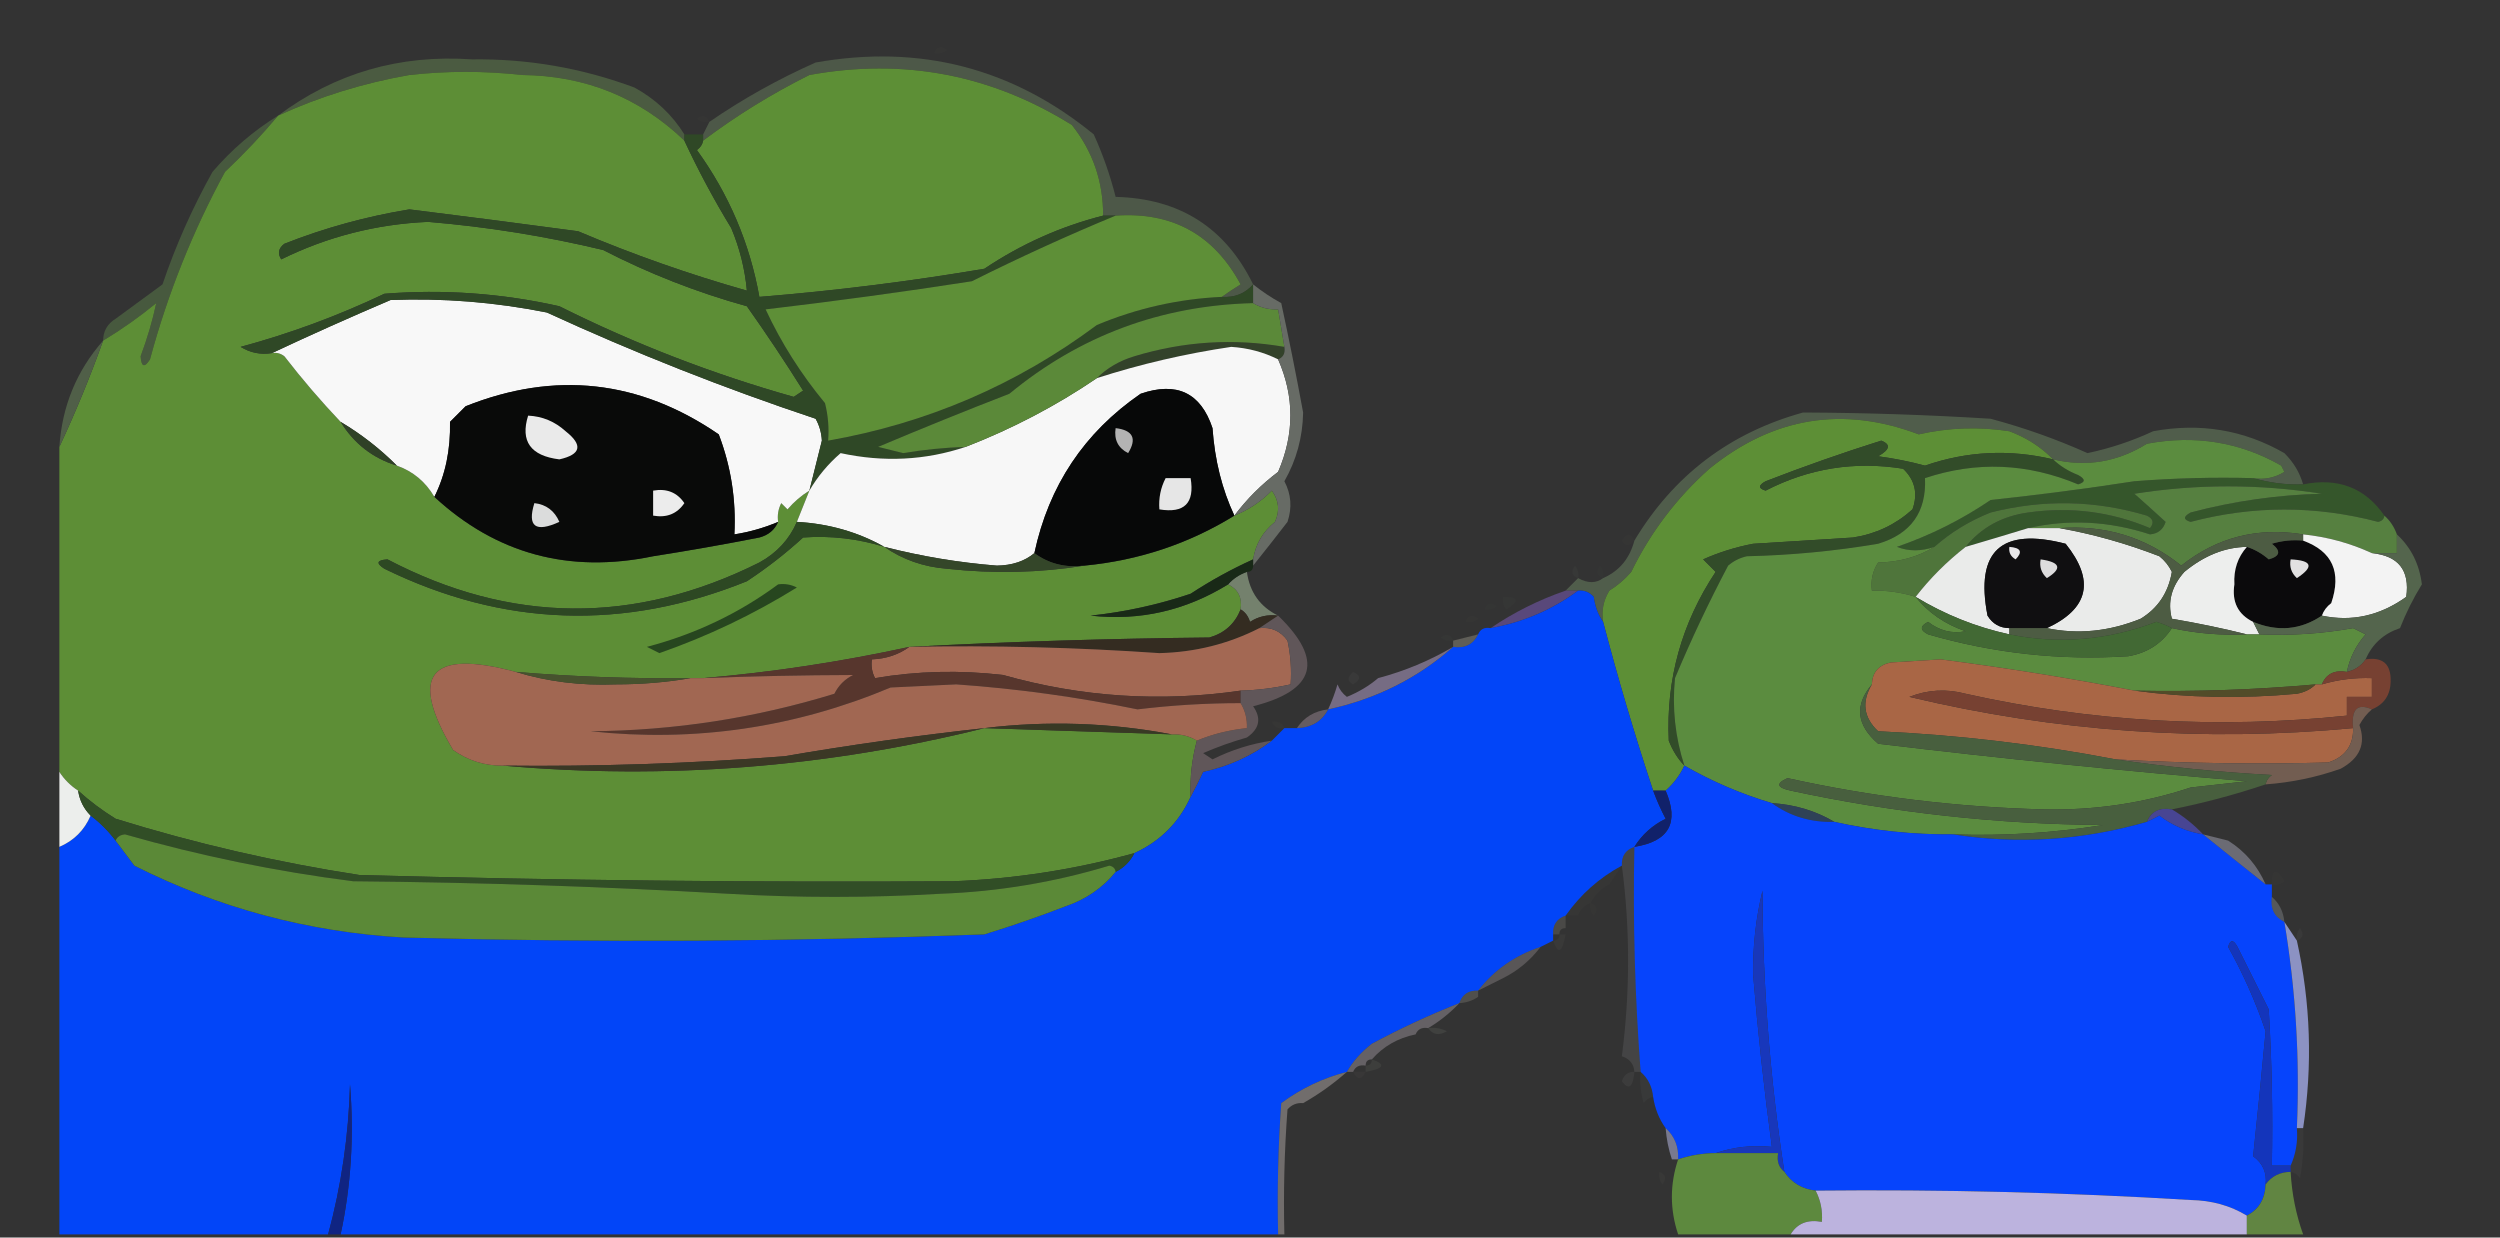<?xml version="1.0" encoding="UTF-8"?>
<!DOCTYPE svg PUBLIC "-//W3C//DTD SVG 1.1//EN" "http://www.w3.org/Graphics/SVG/1.1/DTD/svg11.dtd">
<svg xmlns="http://www.w3.org/2000/svg" version="1.1" width="400px" height="198px" style="shape-rendering:geometricPrecision; text-rendering:geometricPrecision; image-rendering:optimizeQuality; fill-rule:evenodd; clip-rule:evenodd" xmlns:xlink="http://www.w3.org/1999/xlink">
<rect width="100%" height="100%" fill="#333333" stroke="none"/>
<g><path style="opacity:0.012" fill="#fafff0" d="M 149.5,8.5 C 149.897,7.475 150.563,7.308 151.5,8C 150.906,8.464 150.239,8.631 149.5,8.5 Z"/></g>
<g><path style="opacity:1" fill="#4b5b41" d="M 109.5,21.5 C 109.5,21.833 109.5,22.167 109.5,22.5C 102.291,15.592 93.625,12.092 83.5,12C 77.5,11.333 71.5,11.333 65.5,12C 58.13,13.292 51.13,15.459 44.5,18.5C 53.594,11.696 63.928,8.696 75.5,9.5C 84.45,9.381 93.117,10.88 101.5,14C 104.855,15.831 107.522,18.331 109.5,21.5 Z"/></g>
<g><path style="opacity:0.945" fill="#4f5a49" d="M 200.5,45.5 C 199.221,46.968 197.554,47.635 195.5,47.5C 196.398,46.842 197.398,46.176 198.5,45.5C 194.196,37.527 187.529,33.861 178.5,34.5C 177.833,34.5 177.167,34.5 176.5,34.5C 176.514,29.046 174.848,24.213 171.5,20C 158.566,11.926 144.566,9.259 129.5,12C 123.47,15.01 117.804,18.51 112.5,22.5C 112.5,22.167 112.5,21.833 112.5,21.5C 112.833,20.833 113.167,20.167 113.5,19.5C 118.821,15.836 124.488,12.67 130.5,10C 147.18,7.044 162.014,10.878 175,21.5C 176.466,24.731 177.633,28.065 178.5,31.5C 188.733,31.753 196.067,36.42 200.5,45.5 Z"/></g>
<g><path style="opacity:0.008" fill="#fcfdef" d="M 113.5,19.5 C 112.761,19.631 112.094,19.464 111.5,19C 112.437,18.308 113.103,18.475 113.5,19.5 Z"/></g>
<g><path style="opacity:1" fill="#5d8f36" d="M 176.5,34.5 C 169.712,36.226 163.378,39.059 157.5,43C 145.601,45.019 133.601,46.519 121.5,47.5C 119.97,38.935 116.637,31.102 111.5,24C 112.056,23.617 112.389,23.117 112.5,22.5C 117.804,18.51 123.47,15.01 129.5,12C 144.566,9.259 158.566,11.926 171.5,20C 174.848,24.213 176.514,29.046 176.5,34.5 Z"/></g>
<g><path style="opacity:0.016" fill="#f4fdf0" d="M 33.5,24.5 C 34.833,25.167 34.833,25.167 33.5,24.5 Z"/></g>
<g><path style="opacity:0.016" fill="#f8feef" d="M 180.5,30.5 C 181.833,31.167 181.833,31.167 180.5,30.5 Z"/></g>
<g><path style="opacity:1" fill="#47593e" d="M 44.5,18.5 C 41.899,21.604 39.066,24.604 36,27.5C 30.832,36.999 26.832,46.999 24,57.5C 23.111,58.888 22.611,58.721 22.5,57C 23.577,54.117 24.41,51.283 25,48.5C 22.287,50.719 19.454,52.719 16.5,54.5C 16.511,52.983 17.177,51.816 18.5,51C 21,49.167 23.5,47.333 26,45.5C 28.112,39.274 30.779,33.274 34,27.5C 37.098,23.893 40.598,20.893 44.5,18.5 Z"/></g>
<g><path style="opacity:0.999" fill="#5d8e36" d="M 109.5,22.5 C 111.733,27.299 114.233,31.965 117,36.5C 118.352,39.72 119.186,43.053 119.5,46.5C 110.288,43.892 101.288,40.725 92.5,37C 83.505,35.786 74.505,34.62 65.5,33.5C 58.632,34.623 51.965,36.456 45.5,39C 44.549,39.718 44.383,40.551 45,41.5C 52.389,37.861 60.222,35.861 68.5,35.5C 77.947,36.289 87.28,37.789 96.5,40C 103.817,43.775 111.484,46.775 119.5,49C 122.624,53.414 125.624,57.914 128.5,62.5C 128,62.833 127.5,63.167 127,63.5C 114.017,59.84 101.517,55.007 89.5,49C 80.259,46.917 70.925,46.251 61.5,47C 54.08,50.529 46.414,53.362 38.5,55.5C 40.045,56.452 41.712,56.785 43.5,56.5C 44.239,56.369 44.906,56.536 45.5,57C 48.336,60.667 51.336,64.167 54.5,67.5C 56.637,70.973 59.637,73.306 63.5,74.5C 66.089,75.419 68.089,77.086 69.5,79.5C 79.383,88.619 91.05,91.786 104.5,89C 110.186,88.108 115.853,87.108 121.5,86C 122.942,85.623 123.942,84.79 124.5,83.5C 124.351,82.448 124.517,81.448 125,80.5C 125.333,80.833 125.667,81.167 126,81.5C 127.039,80.29 128.206,79.29 129.5,78.5C 128.833,80.167 128.167,81.833 127.5,83.5C 126.294,86.298 124.294,88.465 121.5,90C 101.531,99.981 81.698,99.815 62,89.5C 60.279,89.611 60.112,90.111 61.5,91C 80.5,100.285 99.833,100.952 119.5,93C 122.681,90.908 125.681,88.575 128.5,86C 132.91,85.683 137.243,86.183 141.5,87.5C 144.422,89.531 147.755,90.698 151.5,91C 159.012,91.822 166.345,91.655 173.5,90.5C 182.214,89.663 190.214,86.996 197.5,82.5C 199.736,81.611 201.736,80.278 203.5,78.5C 204.631,80.075 204.798,81.741 204,83.5C 202.053,85.063 200.886,87.063 200.5,89.5C 197.06,91.055 193.727,92.888 190.5,95C 185.304,96.754 179.971,97.921 174.5,98.5C 182.344,99.374 189.677,97.707 196.5,93.5C 198.104,94.287 198.771,95.62 198.5,97.5C 197.589,99.803 195.923,101.303 193.5,102C 177.328,102.169 161.328,102.669 145.5,103.5C 134.511,105.894 123.511,107.561 112.5,108.5C 111.833,108.5 111.167,108.5 110.5,108.5C 101.146,108.61 91.812,108.277 82.5,107.5C 68.683,103.8 65.35,107.966 72.5,120C 74.909,121.707 77.576,122.54 80.5,122.5C 106.483,124.802 132.15,122.802 157.5,116.5C 167.5,116.833 177.5,117.167 187.5,117.5C 188.959,117.433 190.292,117.766 191.5,118.5C 190.701,121.43 190.368,124.43 190.5,127.5C 188.64,131.605 185.64,134.605 181.5,136.5C 172.023,139.118 162.356,140.618 152.5,141C 120.832,141.195 89.165,140.862 57.5,140C 44.258,137.961 31.258,134.961 18.5,131C 16.34,129.668 14.34,128.168 12.5,126.5C 11.272,125.694 10.272,124.694 9.5,123.5C 9.5,106.167 9.5,88.833 9.5,71.5C 12.069,66.015 14.403,60.349 16.5,54.5C 19.454,52.719 22.287,50.719 25,48.5C 24.41,51.283 23.577,54.117 22.5,57C 22.611,58.721 23.111,58.888 24,57.5C 26.832,46.999 30.832,36.999 36,27.5C 39.066,24.604 41.899,21.604 44.5,18.5C 51.13,15.459 58.13,13.292 65.5,12C 71.5,11.333 77.5,11.333 83.5,12C 93.625,12.092 102.291,15.592 109.5,22.5 Z"/></g>
<g><path style="opacity:1" fill="#f8f8f8" d="M 129.5,78.5 C 128.206,79.29 127.039,80.29 126,81.5C 125.667,81.167 125.333,80.833 125,80.5C 124.517,81.448 124.351,82.448 124.5,83.5C 122.254,84.455 119.921,85.122 117.5,85.5C 117.794,79.972 116.961,74.639 115,69.5C 102.306,60.795 88.806,59.295 74.5,65C 73.667,65.833 72.833,66.667 72,67.5C 72.102,71.956 71.268,75.956 69.5,79.5C 68.089,77.086 66.089,75.419 63.5,74.5C 60.791,71.791 57.791,69.458 54.5,67.5C 51.336,64.167 48.336,60.667 45.5,57C 44.906,56.536 44.239,56.369 43.5,56.5C 49.69,53.593 56.023,50.76 62.5,48C 70.892,47.675 79.225,48.341 87.5,50C 101.505,56.447 115.838,62.114 130.5,67C 131.097,68.062 131.43,69.228 131.5,70.5C 130.825,73.178 130.158,75.844 129.5,78.5 Z"/></g>
<g><path style="opacity:1" fill="#2f4826" d="M 109.5,21.5 C 110.5,21.5 111.5,21.5 112.5,21.5C 112.5,21.833 112.5,22.167 112.5,22.5C 112.389,23.117 112.056,23.617 111.5,24C 116.637,31.102 119.97,38.935 121.5,47.5C 133.601,46.519 145.601,45.019 157.5,43C 163.378,39.059 169.712,36.226 176.5,34.5C 177.167,34.5 177.833,34.5 178.5,34.5C 170.774,37.694 163.108,41.194 155.5,45C 144.503,46.706 133.503,48.206 122.5,49.5C 124.979,54.838 128.146,59.838 132,64.5C 132.495,66.473 132.662,68.473 132.5,70.5C 148.336,67.725 162.669,61.558 175.5,52C 181.909,49.321 188.575,47.821 195.5,47.5C 197.554,47.635 199.221,46.968 200.5,45.5C 200.5,46.5 200.5,47.5 200.5,48.5C 185.768,48.874 172.768,53.707 161.5,63C 154.426,65.745 147.426,68.578 140.5,71.5C 141.833,71.833 143.167,72.167 144.5,72.5C 147.817,71.947 151.15,71.614 154.5,71.5C 148.057,73.659 141.391,73.992 134.5,72.5C 132.485,74.239 130.818,76.239 129.5,78.5C 130.158,75.844 130.825,73.178 131.5,70.5C 131.43,69.228 131.097,68.062 130.5,67C 115.838,62.114 101.505,56.447 87.5,50C 79.225,48.341 70.892,47.675 62.5,48C 56.023,50.76 49.69,53.593 43.5,56.5C 41.712,56.785 40.045,56.452 38.5,55.5C 46.414,53.362 54.08,50.529 61.5,47C 70.925,46.251 80.259,46.917 89.5,49C 101.517,55.007 114.017,59.84 127,63.5C 127.5,63.167 128,62.833 128.5,62.5C 125.624,57.914 122.624,53.414 119.5,49C 111.484,46.775 103.817,43.775 96.5,40C 87.28,37.789 77.947,36.289 68.5,35.5C 60.222,35.861 52.389,37.861 45,41.5C 44.383,40.551 44.549,39.718 45.5,39C 51.965,36.456 58.632,34.623 65.5,33.5C 74.505,34.62 83.505,35.786 92.5,37C 101.288,40.725 110.288,43.892 119.5,46.5C 119.186,43.053 118.352,39.72 117,36.5C 114.233,31.965 111.733,27.299 109.5,22.5C 109.5,22.167 109.5,21.833 109.5,21.5 Z"/></g>
<g><path style="opacity:1" fill="#33422a" d="M 205.5,55.5 C 205.672,56.492 205.338,57.158 204.5,57.5C 202.165,56.335 199.665,55.668 197,55.5C 189.673,56.581 182.507,58.247 175.5,60.5C 177.121,58.883 179.121,57.716 181.5,57C 189.409,54.598 197.409,54.098 205.5,55.5 Z"/></g>
<g><path style="opacity:1" fill="#f7f7f7" d="M 204.5,57.5 C 207.116,63.442 207.116,69.442 204.5,75.5C 201.812,77.521 199.479,79.854 197.5,82.5C 195.527,78.293 194.36,73.626 194,68.5C 192.125,62.845 188.292,61.011 182.5,63C 173.48,69.2 167.813,77.7 165.5,88.5C 163.952,89.794 161.952,90.461 159.5,90.5C 153.397,90.012 147.397,89.012 141.5,87.5C 137.249,85.112 132.583,83.779 127.5,83.5C 128.167,81.833 128.833,80.167 129.5,78.5C 130.818,76.239 132.485,74.239 134.5,72.5C 141.391,73.992 148.057,73.659 154.5,71.5C 161.97,68.6 168.97,64.933 175.5,60.5C 182.507,58.247 189.673,56.581 197,55.5C 199.665,55.668 202.165,56.335 204.5,57.5 Z"/></g>
<g><path style="opacity:1" fill="#5b8939" d="M 200.5,48.5 C 201.708,49.234 203.041,49.567 204.5,49.5C 204.833,51.5 205.167,53.5 205.5,55.5C 197.409,54.098 189.409,54.598 181.5,57C 179.121,57.716 177.121,58.883 175.5,60.5C 168.97,64.933 161.97,68.6 154.5,71.5C 151.15,71.614 147.817,71.947 144.5,72.5C 143.167,72.167 141.833,71.833 140.5,71.5C 147.426,68.578 154.426,65.745 161.5,63C 172.768,53.707 185.768,48.874 200.5,48.5 Z"/></g>
<g><path style="opacity:1" fill="#5e8f37" d="M 178.5,34.5 C 187.529,33.861 194.196,37.527 198.5,45.5C 197.398,46.176 196.398,46.842 195.5,47.5C 188.575,47.821 181.909,49.321 175.5,52C 162.669,61.558 148.336,67.725 132.5,70.5C 132.662,68.473 132.495,66.473 132,64.5C 128.146,59.838 124.979,54.838 122.5,49.5C 133.503,48.206 144.503,46.706 155.5,45C 163.108,41.194 170.774,37.694 178.5,34.5 Z"/></g>
<g><path style="opacity:1" fill="#676b65" d="M 200.5,45.5 C 201.885,46.614 203.385,47.614 205,48.5C 206.26,54.318 207.426,60.151 208.5,66C 208.43,69.949 207.43,73.616 205.5,77C 206.591,79.064 206.758,81.231 206,83.5C 204.147,85.903 202.314,88.236 200.5,90.5C 200.5,90.167 200.5,89.833 200.5,89.5C 200.886,87.063 202.053,85.063 204,83.5C 204.798,81.741 204.631,80.075 203.5,78.5C 201.736,80.278 199.736,81.611 197.5,82.5C 199.479,79.854 201.812,77.521 204.5,75.5C 207.116,69.442 207.116,63.442 204.5,57.5C 205.338,57.158 205.672,56.492 205.5,55.5C 205.167,53.5 204.833,51.5 204.5,49.5C 203.041,49.567 201.708,49.234 200.5,48.5C 200.5,47.5 200.5,46.5 200.5,45.5 Z"/></g>
<g><path style="opacity:0.008" fill="#fcfef1" d="M 9.5,60.5 C 10.833,61.167 10.833,61.167 9.5,60.5 Z"/></g>
<g><path style="opacity:1" fill="#090a09" d="M 124.5,83.5 C 123.942,84.79 122.942,85.623 121.5,86C 115.853,87.108 110.186,88.108 104.5,89C 91.05,91.786 79.383,88.619 69.5,79.5C 71.268,75.956 72.102,71.956 72,67.5C 72.833,66.667 73.667,65.833 74.5,65C 88.806,59.295 102.306,60.795 115,69.5C 116.961,74.639 117.794,79.972 117.5,85.5C 119.921,85.122 122.254,84.455 124.5,83.5 Z"/></g>
<g><path style="opacity:1" fill="#070808" d="M 197.5,82.5 C 190.214,86.996 182.214,89.663 173.5,90.5C 170.467,90.868 167.8,90.202 165.5,88.5C 167.813,77.7 173.48,69.2 182.5,63C 188.292,61.011 192.125,62.845 194,68.5C 194.36,73.626 195.527,78.293 197.5,82.5 Z"/></g>
<g><path style="opacity:1" fill="#505f48" d="M 16.5,54.5 C 14.403,60.349 12.069,66.015 9.5,71.5C 9.932,64.979 12.265,59.313 16.5,54.5 Z"/></g>
<g><path style="opacity:1" fill="#eaeaea" d="M 84.5,66.5 C 86.783,66.608 88.783,67.441 90.5,69C 93.308,71.215 92.975,72.715 89.5,73.5C 84.89,72.931 83.224,70.598 84.5,66.5 Z"/></g>
<g><path style="opacity:0.008" fill="#fefff3" d="M 328.5,67.5 C 329.833,68.167 329.833,68.167 328.5,67.5 Z"/></g>
<g><path style="opacity:1" fill="#2f4127" d="M 54.5,67.5 C 57.791,69.458 60.791,71.791 63.5,74.5C 59.637,73.306 56.637,70.973 54.5,67.5 Z"/></g>
<g><path style="opacity:0.82" fill="#576751" d="M 368.5,77.5 C 365.838,77.594 363.172,77.26 360.5,76.5C 362.288,76.785 363.955,76.452 365.5,75.5C 365.333,75.167 365.167,74.833 365,74.5C 358.371,70.719 351.204,69.553 343.5,71C 338.788,73.933 333.788,74.766 328.5,73.5C 326.572,71.526 324.239,70.026 321.5,69C 316.625,68.247 311.792,68.414 307,69.5C 294.857,64.903 283.69,66.736 273.5,75C 268.24,79.692 264.074,85.192 261,91.5C 259.981,92.687 258.814,93.687 257.5,94.5C 256.548,96.045 256.215,97.712 256.5,99.5C 255.71,98.391 255.21,97.058 255,95.5C 254.329,94.748 253.496,94.414 252.5,94.5C 251.833,94.5 251.167,94.5 250.5,94.5C 251.167,93.833 251.833,93.167 252.5,92.5C 254.035,93.354 255.368,93.354 256.5,92.5C 259.086,91.362 260.753,89.362 261.5,86.5C 267.76,76.075 276.76,69.242 288.5,66C 298.606,66.047 308.606,66.38 318.5,67C 323.859,68.436 329.026,70.27 334,72.5C 337.634,71.733 341.134,70.566 344.5,69C 352.005,67.609 359.005,68.776 365.5,72.5C 366.952,73.94 367.952,75.606 368.5,77.5 Z"/></g>
<g><path style="opacity:1" fill="#b3b3b3" d="M 178.5,68.5 C 181.275,68.834 181.941,70.167 180.5,72.5C 178.889,71.68 178.222,70.346 178.5,68.5 Z"/></g>
<g><path style="opacity:1" fill="#e6e6e6" d="M 186.5,76.5 C 187.833,76.5 189.167,76.5 190.5,76.5C 191.167,80.5 189.5,82.167 185.5,81.5C 185.366,79.709 185.699,78.042 186.5,76.5 Z"/></g>
<g><path style="opacity:1" fill="#5d8f36" d="M 328.5,73.5 C 321.532,71.844 314.699,72.177 308,74.5C 305.536,73.839 303.036,73.339 300.5,73C 302.396,71.935 302.563,71.102 301,70.5C 294.769,72.466 288.602,74.633 282.5,77C 281.304,77.654 281.304,78.154 282.5,78.5C 289.44,74.921 296.774,73.754 304.5,75C 306.396,76.808 306.896,78.975 306,81.5C 303.293,83.936 300.127,85.436 296.5,86C 291.167,86.333 285.833,86.667 280.5,87C 277.728,87.526 275.062,88.359 272.5,89.5C 273.167,90.167 273.833,90.833 274.5,91.5C 269.053,99.714 266.553,108.714 267,118.5C 267.608,120.066 268.442,121.4 269.5,122.5C 268.789,124.03 267.789,125.363 266.5,126.5C 265.833,126.5 265.167,126.5 264.5,126.5C 261.547,117.591 258.88,108.591 256.5,99.5C 256.215,97.712 256.548,96.045 257.5,94.5C 258.814,93.687 259.981,92.687 261,91.5C 264.074,85.192 268.24,79.692 273.5,75C 283.69,66.736 294.857,64.903 307,69.5C 311.792,68.414 316.625,68.247 321.5,69C 324.239,70.026 326.572,71.526 328.5,73.5 Z"/></g>
<g><path style="opacity:1" fill="#ececec" d="M 104.5,78.5 C 106.665,78.116 108.332,78.783 109.5,80.5C 108.332,82.217 106.665,82.884 104.5,82.5C 104.5,81.167 104.5,79.833 104.5,78.5 Z"/></g>
<g><path style="opacity:1" fill="#dbdcdc" d="M 85.5,80.5 C 87.384,80.712 88.717,81.712 89.5,83.5C 85.672,85.252 84.339,84.252 85.5,80.5 Z"/></g>
<g><path style="opacity:1" fill="#35562b" d="M 360.5,76.5 C 363.172,77.26 365.838,77.594 368.5,77.5C 374.086,76.373 378.419,78.04 381.5,82.5C 381.44,83.043 381.107,83.376 380.5,83.5C 370.491,80.868 360.491,80.868 350.5,83.5C 349.304,83.154 349.304,82.654 350.5,82C 357.37,80.177 364.37,79.177 371.5,79C 361.476,77.42 351.476,77.42 341.5,79C 343.208,80.51 344.874,82.01 346.5,83.5C 346.113,84.72 345.28,85.386 344,85.5C 337.455,83.361 330.955,83.028 324.5,84.5C 321.274,85.489 317.94,86.489 314.5,87.5C 316.976,84.422 320.309,82.589 324.5,82C 331.279,81.039 337.779,81.872 344,84.5C 344.688,83.668 344.521,83.002 343.5,82.5C 335.251,80.033 326.918,79.867 318.5,82C 315.102,83.357 312.102,85.19 309.5,87.5C 307.401,88.231 305.401,88.231 303.5,87.5C 308.836,85.662 313.836,83.162 318.5,80C 326.232,79.176 333.899,78.176 341.5,77C 347.825,76.501 354.158,76.334 360.5,76.5 Z"/></g>
<g><path style="opacity:0.008" fill="#fdfef0" d="M 261.5,86.5 C 260.637,87.463 259.97,87.463 259.5,86.5C 260.257,85.227 260.923,85.227 261.5,86.5 Z"/></g>
<g><path style="opacity:1" fill="#324c29" d="M 328.5,73.5 C 329.6,74.558 330.934,75.392 332.5,76C 333.696,76.654 333.696,77.154 332.5,77.5C 324.375,74.096 316.209,73.763 308,76.5C 308.246,81.926 305.746,85.426 300.5,87C 293.563,88.173 286.563,88.84 279.5,89C 278.376,89.249 277.376,89.749 276.5,90.5C 273.394,96.379 270.56,102.379 268,108.5C 267.523,113.262 268.023,117.929 269.5,122.5C 268.442,121.4 267.608,120.066 267,118.5C 266.553,108.714 269.053,99.714 274.5,91.5C 273.833,90.833 273.167,90.167 272.5,89.5C 275.062,88.359 277.728,87.526 280.5,87C 285.833,86.667 291.167,86.333 296.5,86C 300.127,85.436 303.293,83.936 306,81.5C 306.896,78.975 306.396,76.808 304.5,75C 296.774,73.754 289.44,74.921 282.5,78.5C 281.304,78.154 281.304,77.654 282.5,77C 288.602,74.633 294.769,72.466 301,70.5C 302.563,71.102 302.396,71.935 300.5,73C 303.036,73.339 305.536,73.839 308,74.5C 314.699,72.177 321.532,71.844 328.5,73.5 Z"/></g>
<g><path style="opacity:1" fill="#568040" d="M 381.5,82.5 C 382.401,83.29 383.068,84.29 383.5,85.5C 383.5,86.5 383.5,87.5 383.5,88.5C 382.167,88.5 380.833,88.5 379.5,88.5C 376.014,86.894 372.347,85.894 368.5,85.5C 361.188,84.306 354.688,85.973 349,90.5C 343.355,85.96 336.855,83.96 329.5,84.5C 327.833,84.5 326.167,84.5 324.5,84.5C 330.955,83.028 337.455,83.361 344,85.5C 345.28,85.386 346.113,84.72 346.5,83.5C 344.874,82.01 343.208,80.51 341.5,79C 351.476,77.42 361.476,77.42 371.5,79C 364.37,79.177 357.37,80.177 350.5,82C 349.304,82.654 349.304,83.154 350.5,83.5C 360.491,80.868 370.491,80.868 380.5,83.5C 381.107,83.376 381.44,83.043 381.5,82.5 Z"/></g>
<g><path style="opacity:1" fill="#0b0a0c" d="M 368.5,86.5 C 373.183,88.21 374.683,91.543 373,96.5C 372.283,97.044 371.783,97.711 371.5,98.5C 368.094,100.793 364.427,101.126 360.5,99.5C 358.078,98.308 357.078,96.308 357.5,93.5C 357.363,91.159 358.03,89.159 359.5,87.5C 360.756,87.904 361.923,88.57 363,89.5C 364.826,88.99 364.993,88.156 363.5,87C 365.134,86.507 366.801,86.34 368.5,86.5 Z"/></g>
<g><path style="opacity:1" fill="#f3f3f3" d="M 368.5,86.5 C 368.5,86.167 368.5,85.833 368.5,85.5C 372.347,85.894 376.014,86.894 379.5,88.5C 383.763,88.929 385.596,91.262 385,95.5C 380.778,98.519 376.278,99.519 371.5,98.5C 371.783,97.711 372.283,97.044 373,96.5C 374.683,91.543 373.183,88.21 368.5,86.5 Z"/></g>
<g><path style="opacity:1" fill="#edeeed" d="M 359.5,87.5 C 358.03,89.159 357.363,91.159 357.5,93.5C 357.078,96.308 358.078,98.308 360.5,99.5C 360.833,100.167 361.167,100.833 361.5,101.5C 360.833,101.5 360.167,101.5 359.5,101.5C 355.665,100.539 351.665,99.705 347.5,99C 346.781,96.293 347.448,93.793 349.5,91.5C 352.67,88.884 356.003,87.551 359.5,87.5 Z"/></g>
<g><path style="opacity:1" fill="#4f753b" d="M 314.5,87.5 C 311.479,89.854 308.812,92.521 306.5,95.5C 304.236,94.781 301.903,94.448 299.5,94.5C 299.286,92.856 299.62,91.356 300.5,90C 303.851,89.943 306.851,89.109 309.5,87.5C 312.102,85.19 315.102,83.357 318.5,82C 326.918,79.867 335.251,80.033 343.5,82.5C 344.521,83.002 344.688,83.668 344,84.5C 337.779,81.872 331.279,81.039 324.5,82C 320.309,82.589 316.976,84.422 314.5,87.5 Z"/></g>
<g><path style="opacity:1" fill="#eaebea" d="M 324.5,84.5 C 326.167,84.5 327.833,84.5 329.5,84.5C 334.845,85.441 340.179,86.941 345.5,89C 346.357,89.689 347.023,90.522 347.5,91.5C 346.934,94.817 345.267,97.317 342.5,99C 337.457,101.039 332.457,101.539 327.5,100.5C 334.217,97.388 335.217,92.888 330.5,87C 320.176,84.327 316.01,88.16 318,98.5C 318.816,99.823 319.983,100.489 321.5,100.5C 321.5,100.833 321.5,101.167 321.5,101.5C 316.168,100.334 311.168,98.334 306.5,95.5C 308.812,92.521 311.479,89.854 314.5,87.5C 317.94,86.489 321.274,85.489 324.5,84.5 Z"/></g>
<g><path style="opacity:1" fill="#100f11" d="M 327.5,100.5 C 325.5,100.5 323.5,100.5 321.5,100.5C 319.983,100.489 318.816,99.823 318,98.5C 316.01,88.16 320.176,84.327 330.5,87C 335.217,92.888 334.217,97.388 327.5,100.5 Z"/></g>
<g><path style="opacity:1" fill="#e9e7ea" d="M 321.5,87.5 C 323.337,87.639 323.67,88.306 322.5,89.5C 321.702,89.043 321.369,88.376 321.5,87.5 Z"/></g>
<g><path style="opacity:0.024" fill="#f9f9ed" d="M 257.5,89.5 C 258.833,90.167 258.833,90.167 257.5,89.5 Z"/></g>
<g><path style="opacity:1" fill="#5b8c3f" d="M 360.5,76.5 C 354.158,76.334 347.825,76.501 341.5,77C 333.899,78.176 326.232,79.176 318.5,80C 313.836,83.162 308.836,85.662 303.5,87.5C 305.401,88.231 307.401,88.231 309.5,87.5C 306.851,89.109 303.851,89.943 300.5,90C 299.62,91.356 299.286,92.856 299.5,94.5C 301.903,94.448 304.236,94.781 306.5,95.5C 308.51,98.028 311.177,99.861 314.5,101C 312.331,101.429 310.331,100.929 308.5,99.5C 307.167,100.167 307.167,100.833 308.5,101.5C 318.951,104.532 329.618,105.698 340.5,105C 343.547,104.484 345.88,102.984 347.5,100.5C 351.434,101.36 355.434,101.693 359.5,101.5C 360.167,101.5 360.833,101.5 361.5,101.5C 366.544,101.727 371.544,101.394 376.5,100.5C 377.167,100.833 377.833,101.167 378.5,101.5C 376.957,103.253 375.957,105.253 375.5,107.5C 373.517,107.157 372.183,107.824 371.5,109.5C 371.167,109.5 370.833,109.5 370.5,109.5C 360.861,110.36 351.194,110.693 341.5,110.5C 331.336,108.529 321.003,106.862 310.5,105.5C 307.833,105.667 305.167,105.833 302.5,106C 300.574,106.422 299.574,107.589 299.5,109.5C 296.688,112.839 297.021,116.005 300.5,119C 320.096,121.362 339.763,123.362 359.5,125C 356.5,125.333 353.5,125.667 350.5,126C 342.964,128.508 335.131,129.675 327,129.5C 313.148,129.149 299.481,127.482 286,124.5C 284.102,125.352 284.269,126.019 286.5,126.5C 302.969,130.052 319.635,131.885 336.5,132C 328.553,133.275 320.553,133.775 312.5,133.5C 306.046,133.555 299.712,132.888 293.5,131.5C 290.495,129.723 287.162,128.723 283.5,128.5C 278.571,127.033 273.904,125.033 269.5,122.5C 268.023,117.929 267.523,113.262 268,108.5C 270.56,102.379 273.394,96.379 276.5,90.5C 277.376,89.749 278.376,89.249 279.5,89C 286.563,88.84 293.563,88.173 300.5,87C 305.746,85.426 308.246,81.926 308,76.5C 316.209,73.763 324.375,74.096 332.5,77.5C 333.696,77.154 333.696,76.654 332.5,76C 330.934,75.392 329.6,74.558 328.5,73.5C 333.788,74.766 338.788,73.933 343.5,71C 351.204,69.553 358.371,70.719 365,74.5C 365.167,74.833 365.333,75.167 365.5,75.5C 363.955,76.452 362.288,76.785 360.5,76.5 Z"/></g>
<g><path style="opacity:1" fill="#344629" d="M 141.5,87.5 C 147.397,89.012 153.397,90.012 159.5,90.5C 161.952,90.461 163.952,89.794 165.5,88.5C 167.8,90.202 170.467,90.868 173.5,90.5C 166.345,91.655 159.012,91.822 151.5,91C 147.755,90.698 144.422,89.531 141.5,87.5 Z"/></g>
<g><path style="opacity:1" fill="#dddcdd" d="M 326.5,89.5 C 329.674,89.952 330.007,90.952 327.5,92.5C 326.614,91.675 326.281,90.675 326.5,89.5 Z"/></g>
<g><path style="opacity:1" fill="#e2e1e2" d="M 366.5,89.5 C 369.957,89.667 370.29,90.667 367.5,92.5C 366.614,91.675 366.281,90.675 366.5,89.5 Z"/></g>
<g><path style="opacity:0.024" fill="#f8fcee" d="M 252.5,92.5 C 251.475,92.103 251.308,91.437 252,90.5C 252.464,91.094 252.631,91.761 252.5,92.5 Z"/></g>
<g><path style="opacity:0.008" fill="#f7fcf2" d="M 256.5,92.5 C 255.475,92.103 255.308,91.437 256,90.5C 256.464,91.094 256.631,91.761 256.5,92.5 Z"/></g>
<g><path style="opacity:1" fill="#74816d" d="M 199.5,91.5 C 199.957,94.764 201.624,97.097 204.5,98.5C 202.856,98.287 201.356,98.62 200,99.5C 199.722,98.584 199.222,97.918 198.5,97.5C 198.771,95.62 198.104,94.287 196.5,93.5C 197.29,92.599 198.29,91.932 199.5,91.5 Z"/></g>
<g><path style="opacity:1" fill="#192917" d="M 200.5,89.5 C 200.5,89.833 200.5,90.167 200.5,90.5C 200.5,91.167 200.167,91.5 199.5,91.5C 198.29,91.932 197.29,92.599 196.5,93.5C 189.677,97.707 182.344,99.374 174.5,98.5C 179.971,97.921 185.304,96.754 190.5,95C 193.727,92.888 197.06,91.055 200.5,89.5 Z"/></g>
<g><path style="opacity:0.008" fill="#f8fef2" d="M 237.5,97.5 C 237.897,96.475 238.563,96.308 239.5,97C 238.906,97.464 238.239,97.631 237.5,97.5 Z"/></g>
<g><path style="opacity:0.016" fill="#f8fef0" d="M 240.5,95.5 C 243.001,95.511 243.168,96.178 241,97.5C 240.536,96.906 240.369,96.239 240.5,95.5 Z"/></g>
<g><path style="opacity:1" fill="#2d4823" d="M 127.5,83.5 C 132.583,83.779 137.249,85.112 141.5,87.5C 137.243,86.183 132.91,85.683 128.5,86C 125.681,88.575 122.681,90.908 119.5,93C 99.833,100.952 80.5,100.285 61.5,91C 60.112,90.111 60.279,89.611 62,89.5C 81.698,99.815 101.531,99.981 121.5,90C 124.294,88.465 126.294,86.298 127.5,83.5 Z"/></g>
<g><path style="opacity:0.012" fill="#fcfef1" d="M 234.5,99.5 C 234.897,98.475 235.563,98.308 236.5,99C 235.906,99.464 235.239,99.631 234.5,99.5 Z"/></g>
<g><path style="opacity:1" fill="#59487a" d="M 250.5,94.5 C 251.167,94.5 251.833,94.5 252.5,94.5C 248.34,97.578 243.673,99.578 238.5,100.5C 242.182,97.992 246.182,95.992 250.5,94.5 Z"/></g>
<g><path style="opacity:1" fill="#4d5c43" d="M 329.5,84.5 C 336.855,83.96 343.355,85.96 349,90.5C 354.688,85.973 361.188,84.306 368.5,85.5C 368.5,85.833 368.5,86.167 368.5,86.5C 366.801,86.34 365.134,86.507 363.5,87C 364.993,88.156 364.826,88.99 363,89.5C 361.923,88.57 360.756,87.904 359.5,87.5C 356.003,87.551 352.67,88.884 349.5,91.5C 347.448,93.793 346.781,96.293 347.5,99C 351.665,99.705 355.665,100.539 359.5,101.5C 355.434,101.693 351.434,101.36 347.5,100.5C 346.735,100.077 345.902,99.743 345,99.5C 337.226,102.449 329.393,103.116 321.5,101.5C 321.5,101.167 321.5,100.833 321.5,100.5C 323.5,100.5 325.5,100.5 327.5,100.5C 332.457,101.539 337.457,101.039 342.5,99C 345.267,97.317 346.934,94.817 347.5,91.5C 347.023,90.522 346.357,89.689 345.5,89C 340.179,86.941 334.845,85.441 329.5,84.5 Z"/></g>
<g><path style="opacity:1" fill="#54654d" d="M 383.5,85.5 C 385.767,87.593 387.1,90.259 387.5,93.5C 386.137,95.707 384.97,98.041 384,100.5C 381.388,101.377 379.555,103.043 378.5,105.5C 377.778,106.551 376.778,107.218 375.5,107.5C 375.957,105.253 376.957,103.253 378.5,101.5C 377.833,101.167 377.167,100.833 376.5,100.5C 371.544,101.394 366.544,101.727 361.5,101.5C 361.167,100.833 360.833,100.167 360.5,99.5C 364.427,101.126 368.094,100.793 371.5,98.5C 376.278,99.519 380.778,98.519 385,95.5C 385.596,91.262 383.763,88.929 379.5,88.5C 380.833,88.5 382.167,88.5 383.5,88.5C 383.5,87.5 383.5,86.5 383.5,85.5 Z"/></g>
<g><path style="opacity:1" fill="#27461f" d="M 124.5,93.5 C 125.552,93.35 126.552,93.517 127.5,94C 120.557,98.305 113.223,101.805 105.5,104.5C 104.833,104.167 104.167,103.833 103.5,103.5C 111.219,101.472 118.219,98.139 124.5,93.5 Z"/></g>
<g><path style="opacity:1" fill="#0245f8" d="M 252.5,94.5 C 253.496,94.414 254.329,94.748 255,95.5C 255.21,97.058 255.71,98.391 256.5,99.5C 258.88,108.591 261.547,117.591 264.5,126.5C 265.067,128.03 265.733,129.53 266.5,131C 264.382,132.049 262.716,133.549 261.5,135.5C 260.094,135.973 259.427,136.973 259.5,138.5C 255.9,140.43 252.9,143.097 250.5,146.5C 249.094,146.973 248.427,147.973 248.5,149.5C 248.5,149.833 248.5,150.167 248.5,150.5C 247.833,150.833 247.167,151.167 246.5,151.5C 242.391,152.874 239.057,155.208 236.5,158.5C 234.973,158.427 233.973,159.094 233.5,160.5C 228.735,162.382 224.068,164.548 219.5,167C 217.808,168.307 216.475,169.807 215.5,171.5C 211.679,172.486 208.179,174.152 205,176.5C 204.5,183.492 204.334,190.492 204.5,197.5C 154.5,197.5 104.5,197.5 54.5,197.5C 56.168,189.788 56.668,181.788 56,173.5C 55.782,181.686 54.615,189.686 52.5,197.5C 38.167,197.5 23.833,197.5 9.5,197.5C 9.5,176.833 9.5,156.167 9.5,135.5C 11.833,134.5 13.5,132.833 14.5,130.5C 16,131.625 17.333,132.959 18.5,134.5C 19.476,135.815 20.476,137.148 21.5,138.5C 34.933,145.277 49.267,149.11 64.5,150C 95.505,150.833 126.505,150.667 157.5,149.5C 161.882,148.154 166.216,146.654 170.5,145C 173.756,143.884 176.422,142.051 178.5,139.5C 179.833,138.833 180.833,137.833 181.5,136.5C 185.64,134.605 188.64,131.605 190.5,127.5C 191.161,126.282 191.828,124.949 192.5,123.5C 196.636,122.594 200.302,120.928 203.5,118.5C 204.167,117.833 204.833,117.167 205.5,116.5C 206.167,116.5 206.833,116.5 207.5,116.5C 209.848,116.408 211.514,115.408 212.5,113.5C 220.141,111.858 226.808,108.525 232.5,103.5C 234.38,103.771 235.713,103.104 236.5,101.5C 236.842,100.662 237.508,100.328 238.5,100.5C 243.673,99.578 248.34,97.578 252.5,94.5 Z"/></g>
<g><path style="opacity:0.016" fill="#f4fef5" d="M 232.5,102.5 C 231.761,102.631 231.094,102.464 230.5,102C 231.437,101.308 232.103,101.475 232.5,102.5 Z"/></g>
<g><path style="opacity:1" fill="#342c21" d="M 198.5,97.5 C 199.222,97.918 199.722,98.584 200,99.5C 201.356,98.62 202.856,98.287 204.5,98.5C 203.5,99.167 202.5,99.833 201.5,100.5C 196.559,103.025 191.226,104.358 185.5,104.5C 172.186,103.575 158.853,103.241 145.5,103.5C 161.328,102.669 177.328,102.169 193.5,102C 195.923,101.303 197.589,99.803 198.5,97.5 Z"/></g>
<g><path style="opacity:0.576" fill="#7f7d73" d="M 236.5,101.5 C 235.713,103.104 234.38,103.771 232.5,103.5C 232.5,103.167 232.5,102.833 232.5,102.5C 233.833,102.167 235.167,101.833 236.5,101.5 Z"/></g>
<g><path style="opacity:1" fill="#426934" d="M 306.5,95.5 C 311.168,98.334 316.168,100.334 321.5,101.5C 329.393,103.116 337.226,102.449 345,99.5C 345.902,99.743 346.735,100.077 347.5,100.5C 345.88,102.984 343.547,104.484 340.5,105C 329.618,105.698 318.951,104.532 308.5,101.5C 307.167,100.833 307.167,100.167 308.5,99.5C 310.331,100.929 312.331,101.429 314.5,101C 311.177,99.861 308.51,98.028 306.5,95.5 Z"/></g>
<g><path style="opacity:1" fill="#a36853" d="M 201.5,100.5 C 203.39,100.297 204.89,100.963 206,102.5C 206.497,104.81 206.663,107.143 206.5,109.5C 203.873,110.092 201.206,110.425 198.5,110.5C 185.66,112.369 172.993,111.535 160.5,108C 153.586,107.189 146.752,107.355 140,108.5C 139.517,107.552 139.351,106.552 139.5,105.5C 141.786,105.405 143.786,104.738 145.5,103.5C 158.853,103.241 172.186,103.575 185.5,104.5C 191.226,104.358 196.559,103.025 201.5,100.5 Z"/></g>
<g><path style="opacity:0.016" fill="#fefbf0" d="M 220.5,108.5 C 219.833,107.167 219.833,107.167 220.5,108.5 Z"/></g>
<g><path style="opacity:0.031" fill="#f5fded" d="M 216.5,107.5 C 217.773,108.077 217.773,108.743 216.5,109.5C 215.537,109.03 215.537,108.363 216.5,107.5 Z"/></g>
<g><path style="opacity:1" fill="#766c83" d="M 232.5,103.5 C 226.808,108.525 220.141,111.858 212.5,113.5C 213.09,112.234 213.59,110.901 214,109.5C 214.308,110.308 214.808,110.975 215.5,111.5C 217.396,110.725 219.063,109.725 220.5,108.5C 224.749,107.374 228.749,105.707 232.5,103.5 Z"/></g>
<g><path style="opacity:1" fill="#57362d" d="M 145.5,103.5 C 143.786,104.738 141.786,105.405 139.5,105.5C 139.351,106.552 139.517,107.552 140,108.5C 146.752,107.355 153.586,107.189 160.5,108C 172.993,111.535 185.66,112.369 198.5,110.5C 198.5,111.167 198.5,111.833 198.5,112.5C 192.982,112.502 187.482,112.835 182,113.5C 172.413,111.519 162.747,110.186 153,109.5C 149.5,109.667 146,109.833 142.5,110C 127.108,116.454 111.108,118.787 94.5,117C 107.81,116.903 120.81,114.903 133.5,111C 134.167,109.667 135.167,108.667 136.5,108C 128.513,108.022 120.513,108.189 112.5,108.5C 123.511,107.561 134.511,105.894 145.5,103.5 Z"/></g>
<g><path style="opacity:0.016" fill="#fefff0" d="M 203.5,115.5 C 202.833,114.167 202.833,114.167 203.5,115.5 Z"/></g>
<g><path style="opacity:1" fill="#a96645" d="M 341.5,110.5 C 349.99,111.657 358.657,111.824 367.5,111C 368.737,110.768 369.737,110.268 370.5,109.5C 370.833,109.5 371.167,109.5 371.5,109.5C 374.096,108.735 376.763,108.401 379.5,108.5C 379.5,109.5 379.5,110.5 379.5,111.5C 378.167,111.5 376.833,111.5 375.5,111.5C 375.5,112.5 375.5,113.5 375.5,114.5C 354.955,116.661 334.621,115.494 314.5,111C 311.446,110.179 308.446,110.345 305.5,111.5C 328.891,117.081 352.557,118.748 376.5,116.5C 376.548,119.292 375.215,121.125 372.5,122C 361.165,122.307 349.831,122.14 338.5,121.5C 325.99,119.091 313.324,117.591 300.5,117C 298.163,114.806 297.83,112.306 299.5,109.5C 299.574,107.589 300.574,106.422 302.5,106C 305.167,105.833 307.833,105.667 310.5,105.5C 321.003,106.862 331.336,108.529 341.5,110.5 Z"/></g>
<g><path style="opacity:1" fill="#524c29" d="M 370.5,109.5 C 369.737,110.268 368.737,110.768 367.5,111C 358.657,111.824 349.99,111.657 341.5,110.5C 351.194,110.693 360.861,110.36 370.5,109.5 Z"/></g>
<g><path style="opacity:0.016" fill="#fff9ef" d="M 203.5,115.5 C 204.492,115.328 205.158,115.662 205.5,116.5C 204.508,116.672 203.842,116.338 203.5,115.5 Z"/></g>
<g><path style="opacity:0.757" fill="#766a72" d="M 212.5,113.5 C 211.514,115.408 209.848,116.408 207.5,116.5C 208.659,114.75 210.326,113.75 212.5,113.5 Z"/></g>
<g><path style="opacity:1" fill="#605659" d="M 204.5,98.5 C 211.863,105.624 210.53,110.457 200.5,113C 201.86,114.938 201.527,116.604 199.5,118C 197.105,118.681 194.772,119.515 192.5,120.5C 193,120.833 193.5,121.167 194,121.5C 197.021,119.993 200.188,118.993 203.5,118.5C 200.302,120.928 196.636,122.594 192.5,123.5C 191.828,124.949 191.161,126.282 190.5,127.5C 190.368,124.43 190.701,121.43 191.5,118.5C 193.961,117.469 196.627,116.802 199.5,116.5C 199.567,115.041 199.234,113.708 198.5,112.5C 198.5,111.833 198.5,111.167 198.5,110.5C 201.206,110.425 203.873,110.092 206.5,109.5C 206.663,107.143 206.497,104.81 206,102.5C 204.89,100.963 203.39,100.297 201.5,100.5C 202.5,99.833 203.5,99.167 204.5,98.5 Z"/></g>
<g><path style="opacity:1" fill="#774132" d="M 378.5,105.5 C 381.243,105.077 382.576,106.244 382.5,109C 382.478,111.183 381.478,112.683 379.5,113.5C 377.183,112.466 376.183,113.466 376.5,116.5C 352.557,118.748 328.891,117.081 305.5,111.5C 308.446,110.345 311.446,110.179 314.5,111C 334.621,115.494 354.955,116.661 375.5,114.5C 375.5,113.5 375.5,112.5 375.5,111.5C 376.833,111.5 378.167,111.5 379.5,111.5C 379.5,110.5 379.5,109.5 379.5,108.5C 376.763,108.401 374.096,108.735 371.5,109.5C 372.183,107.824 373.517,107.157 375.5,107.5C 376.778,107.218 377.778,106.551 378.5,105.5 Z"/></g>
<g><path style="opacity:1" fill="#a16752" d="M 82.5,107.5 C 87.569,109.057 92.902,109.724 98.5,109.5C 102.681,109.499 106.681,109.166 110.5,108.5C 111.167,108.5 111.833,108.5 112.5,108.5C 120.513,108.189 128.513,108.022 136.5,108C 135.167,108.667 134.167,109.667 133.5,111C 120.81,114.903 107.81,116.903 94.5,117C 111.108,118.787 127.108,116.454 142.5,110C 146,109.833 149.5,109.667 153,109.5C 162.747,110.186 172.413,111.519 182,113.5C 187.482,112.835 192.982,112.502 198.5,112.5C 199.234,113.708 199.567,115.041 199.5,116.5C 196.627,116.802 193.961,117.469 191.5,118.5C 190.292,117.766 188.959,117.433 187.5,117.5C 177.533,115.613 167.533,115.279 157.5,116.5C 146.799,117.671 136.132,119.171 125.5,121C 110.522,122.166 95.522,122.666 80.5,122.5C 77.576,122.54 74.909,121.707 72.5,120C 65.35,107.966 68.683,103.8 82.5,107.5 Z"/></g>
<g><path style="opacity:1" fill="#383924" d="M 157.5,116.5 C 167.533,115.279 177.533,115.613 187.5,117.5C 177.5,117.167 167.5,116.833 157.5,116.5 Z"/></g>
<g><path style="opacity:1" fill="#47522e" d="M 82.5,107.5 C 91.812,108.277 101.146,108.61 110.5,108.5C 106.681,109.166 102.681,109.499 98.5,109.5C 92.902,109.724 87.569,109.057 82.5,107.5 Z"/></g>
<g><path style="opacity:1" fill="#3b3825" d="M 157.5,116.5 C 132.15,122.802 106.483,124.802 80.5,122.5C 95.522,122.666 110.522,122.166 125.5,121C 136.132,119.171 146.799,117.671 157.5,116.5 Z"/></g>
<g><path style="opacity:1" fill="#725d51" d="M 379.5,113.5 C 378.722,114.156 378.056,114.989 377.5,116C 378.576,119.004 377.576,121.337 374.5,123C 370.623,124.369 366.623,125.202 362.5,125.5C 362.611,124.883 362.944,124.383 363.5,124C 354.979,123.54 346.646,122.707 338.5,121.5C 349.831,122.14 361.165,122.307 372.5,122C 375.215,121.125 376.548,119.292 376.5,116.5C 376.183,113.466 377.183,112.466 379.5,113.5 Z"/></g>
<g><path style="opacity:0.039" fill="#fefaea" d="M 376.5,122.5 C 377.833,123.167 377.833,123.167 376.5,122.5 Z"/></g>
<g><path style="opacity:1" fill="#485f3e" d="M 299.5,109.5 C 297.83,112.306 298.163,114.806 300.5,117C 313.324,117.591 325.99,119.091 338.5,121.5C 346.646,122.707 354.979,123.54 363.5,124C 362.944,124.383 362.611,124.883 362.5,125.5C 357.582,127.153 352.582,128.486 347.5,129.5C 345.517,129.157 344.183,129.824 343.5,131.5C 333.21,134.463 322.876,135.13 312.5,133.5C 320.553,133.775 328.553,133.275 336.5,132C 319.635,131.885 302.969,130.052 286.5,126.5C 284.269,126.019 284.102,125.352 286,124.5C 299.481,127.482 313.148,129.149 327,129.5C 335.131,129.675 342.964,128.508 350.5,126C 353.5,125.667 356.5,125.333 359.5,125C 339.763,123.362 320.096,121.362 300.5,119C 297.021,116.005 296.688,112.839 299.5,109.5 Z"/></g>
<g><path style="opacity:1" fill="#2f4257" d="M 283.5,128.5 C 287.162,128.723 290.495,129.723 293.5,131.5C 289.742,131.605 286.408,130.605 283.5,128.5 Z"/></g>
<g><path style="opacity:1" fill="#484593" d="M 347.5,129.5 C 349.349,130.593 351.016,131.926 352.5,133.5C 349.91,133.082 347.577,132.082 345.5,130.5C 344.817,130.863 344.15,131.196 343.5,131.5C 344.183,129.824 345.517,129.157 347.5,129.5 Z"/></g>
<g><path style="opacity:1" fill="#0644fc" d="M 269.5,122.5 C 273.904,125.033 278.571,127.033 283.5,128.5C 286.408,130.605 289.742,131.605 293.5,131.5C 299.712,132.888 306.046,133.555 312.5,133.5C 322.876,135.13 333.21,134.463 343.5,131.5C 344.15,131.196 344.817,130.863 345.5,130.5C 347.577,132.082 349.91,133.082 352.5,133.5C 355.794,136.156 359.127,138.822 362.5,141.5C 362.833,141.5 363.167,141.5 363.5,141.5C 363.5,142.167 363.5,142.833 363.5,143.5C 363.229,145.38 363.896,146.713 365.5,147.5C 367.317,158.389 367.984,169.389 367.5,180.5C 367.675,182.621 367.341,184.621 366.5,186.5C 365.5,186.5 364.5,186.5 363.5,186.5C 363.666,178.16 363.5,169.827 363,161.5C 361.333,158.167 359.667,154.833 358,151.5C 357.346,150.304 356.846,150.304 356.5,151.5C 358.912,155.823 360.912,160.323 362.5,165C 361.87,171.711 361.203,178.378 360.5,185C 362.037,186.11 362.703,187.61 362.5,189.5C 362.408,191.848 361.408,193.514 359.5,194.5C 356.851,192.891 353.851,192.057 350.5,192C 330.518,190.786 310.518,190.286 290.5,190.5C 288.326,190.25 286.659,189.25 285.5,187.5C 283.204,172.644 282.037,157.644 282,142.5C 280.931,146.915 280.431,151.415 280.5,156C 281.255,165.189 282.255,174.356 283.5,183.5C 280.287,183.19 277.287,183.523 274.5,184.5C 272.435,184.517 270.435,184.85 268.5,185.5C 268.598,183.447 267.931,181.78 266.5,180.5C 265.463,179.07 264.796,177.403 264.5,175.5C 264.34,173.847 263.674,172.514 262.5,171.5C 261.584,159.531 261.251,147.531 261.5,135.5C 267.049,134.624 268.715,131.624 266.5,126.5C 267.789,125.363 268.789,124.03 269.5,122.5 Z"/></g>
<g><path style="opacity:1" fill="#eceeec" d="M 9.5,123.5 C 10.272,124.694 11.272,125.694 12.5,126.5C 12.733,128.062 13.399,129.395 14.5,130.5C 13.5,132.833 11.833,134.5 9.5,135.5C 9.5,131.5 9.5,127.5 9.5,123.5 Z"/></g>
<g><path style="opacity:1" fill="#11216a" d="M 264.5,126.5 C 265.167,126.5 265.833,126.5 266.5,126.5C 268.715,131.624 267.049,134.624 261.5,135.5C 262.716,133.549 264.382,132.049 266.5,131C 265.733,129.53 265.067,128.03 264.5,126.5 Z"/></g>
<g><path style="opacity:0.016" fill="#fefef0" d="M 356.5,133.5 C 357.833,134.167 357.833,134.167 356.5,133.5 Z"/></g>
<g><path style="opacity:0.008" fill="#f8fff2" d="M 362.5,136.5 C 363.833,137.167 363.833,137.167 362.5,136.5 Z"/></g>
<g><path style="opacity:0.678" fill="#868794" d="M 352.5,133.5 C 353.833,133.833 355.167,134.167 356.5,134.5C 359.213,136.214 361.213,138.547 362.5,141.5C 359.127,138.822 355.794,136.156 352.5,133.5 Z"/></g>
<g><path style="opacity:0.008" fill="#fdfef2" d="M 364.5,137.5 C 365.833,138.167 365.833,138.167 364.5,137.5 Z"/></g>
<g><path style="opacity:0.012" fill="#fdfbf2" d="M 363.5,141.5 C 363.511,138.999 364.178,138.832 365.5,141C 364.906,141.464 364.239,141.631 363.5,141.5 Z"/></g>
<g><path style="opacity:0.067" fill="#f7f9e8" d="M 257.5,141.5 C 258.833,142.167 258.833,142.167 257.5,141.5 Z"/></g>
<g><path style="opacity:1" fill="#314e26" d="M 12.5,126.5 C 14.34,128.168 16.34,129.668 18.5,131C 31.258,134.961 44.258,137.961 57.5,140C 89.165,140.862 120.832,141.195 152.5,141C 162.356,140.618 172.023,139.118 181.5,136.5C 180.833,137.833 179.833,138.833 178.5,139.5C 178.44,138.957 178.107,138.624 177.5,138.5C 168.714,141.16 159.714,142.66 150.5,143C 139.167,143.667 127.833,143.667 116.5,143C 96.52,141.851 76.52,141.185 56.5,141C 44.119,139.423 31.952,136.923 20,133.5C 19.235,133.57 18.735,133.903 18.5,134.5C 17.333,132.959 16,131.625 14.5,130.5C 13.399,129.395 12.733,128.062 12.5,126.5 Z"/></g>
<g><path style="opacity:1" fill="#5b8937" d="M 178.5,139.5 C 176.422,142.051 173.756,143.884 170.5,145C 166.216,146.654 161.882,148.154 157.5,149.5C 126.505,150.667 95.505,150.833 64.5,150C 49.267,149.11 34.933,145.277 21.5,138.5C 20.476,137.148 19.476,135.815 18.5,134.5C 18.735,133.903 19.235,133.57 20,133.5C 31.952,136.923 44.119,139.423 56.5,141C 76.52,141.185 96.52,141.851 116.5,143C 127.833,143.667 139.167,143.667 150.5,143C 159.714,142.66 168.714,141.16 177.5,138.5C 178.107,138.624 178.44,138.957 178.5,139.5 Z"/></g>
<g><path style="opacity:0.024" fill="#a7a79c" d="M 259.5,138.5 C 258.833,139.5 258.167,140.5 257.5,141.5C 256.167,142.167 255.167,143.167 254.5,144.5C 253.5,144.833 252.833,145.5 252.5,146.5C 251.833,146.5 251.167,146.5 250.5,146.5C 252.9,143.097 255.9,140.43 259.5,138.5 Z"/></g>
<g><path style="opacity:0.012" fill="#fafaf2" d="M 254.5,144.5 C 255.525,144.897 255.692,145.563 255,146.5C 254.536,145.906 254.369,145.239 254.5,144.5 Z"/></g>
<g><path style="opacity:0.012" fill="#fcfdf2" d="M 252.5,146.5 C 253.833,147.167 253.833,147.167 252.5,146.5 Z"/></g>
<g><path style="opacity:0.282" fill="#afb5be" d="M 363.5,143.5 C 364.674,144.514 365.34,145.847 365.5,147.5C 363.896,146.713 363.229,145.38 363.5,143.5 Z"/></g>
<g><path style="opacity:0.224" fill="#98958c" d="M 250.5,146.5 C 250.5,147.167 250.5,147.833 250.5,148.5C 249.833,148.5 249.5,148.833 249.5,149.5C 249.167,149.5 248.833,149.5 248.5,149.5C 248.427,147.973 249.094,146.973 250.5,146.5 Z"/></g>
<g><path style="opacity:0.012" fill="#fbfdf1" d="M 250.5,148.5 C 251.833,149.167 251.833,149.167 250.5,148.5 Z"/></g>
<g><path style="opacity:0.029" fill="#fefced" d="M 249.5,149.5 C 249.833,149.5 250.167,149.5 250.5,149.5C 249.968,152.46 249.301,152.793 248.5,150.5C 249.167,150.5 249.5,150.167 249.5,149.5 Z"/></g>
<g><path style="opacity:0.031" fill="#fafdea" d="M 367.5,150.5 C 367.369,149.761 367.536,149.094 368,148.5C 368.692,149.437 368.525,150.103 367.5,150.5 Z"/></g>
<g><path style="opacity:0.459" fill="#867f81" d="M 246.5,151.5 C 244.869,153.643 242.869,155.31 240.5,156.5C 239.167,157.167 237.833,157.833 236.5,158.5C 239.057,155.208 242.391,152.874 246.5,151.5 Z"/></g>
<g><path style="opacity:0.008" fill="#f2fff2" d="M 369.5,155.5 C 370.833,156.167 370.833,156.167 369.5,155.5 Z"/></g>
<g><path style="opacity:0.024" fill="#f8ffef" d="M 240.5,156.5 C 241.833,157.167 241.833,157.167 240.5,156.5 Z"/></g>
<g><path style="opacity:0.259" fill="#a3a093" d="M 236.5,158.5 C 236.5,158.833 236.5,159.167 236.5,159.5C 235.609,160.11 234.609,160.443 233.5,160.5C 233.973,159.094 234.973,158.427 236.5,158.5 Z"/></g>
<g><path style="opacity:0.055" fill="#f8fbea" d="M 236.5,159.5 C 237.833,160.167 237.833,160.167 236.5,159.5 Z"/></g>
<g><path style="opacity:1" fill="#8c92c3" d="M 365.5,147.5 C 366.167,148.5 366.833,149.5 367.5,150.5C 369.696,160.43 370.03,170.43 368.5,180.5C 368.167,180.5 367.833,180.5 367.5,180.5C 367.984,169.389 367.317,158.389 365.5,147.5 Z"/></g>
<g><path style="opacity:0.71" fill="#7a7479" d="M 233.5,160.5 C 232.016,162.074 230.349,163.407 228.5,164.5C 227.508,164.328 226.842,164.662 226.5,165.5C 223.669,166.079 221.336,167.412 219.5,169.5C 218.833,169.5 218.5,169.833 218.5,170.5C 217.508,170.328 216.842,170.662 216.5,171.5C 216.167,171.5 215.833,171.5 215.5,171.5C 216.475,169.807 217.808,168.307 219.5,167C 224.068,164.548 228.735,162.382 233.5,160.5 Z"/></g>
<g><path style="opacity:0.012" fill="#f2f9f6" d="M 234.5,161.5 C 235.833,162.167 235.833,162.167 234.5,161.5 Z"/></g>
<g><path style="opacity:1" fill="#1837bb" d="M 285.5,187.5 C 284.596,186.791 284.263,185.791 284.5,184.5C 281.167,184.5 277.833,184.5 274.5,184.5C 277.287,183.523 280.287,183.19 283.5,183.5C 282.255,174.356 281.255,165.189 280.5,156C 280.431,151.415 280.931,146.915 282,142.5C 282.037,157.644 283.204,172.644 285.5,187.5 Z"/></g>
<g><path style="opacity:0.067" fill="#f7feea" d="M 228.5,164.5 C 229.552,164.351 230.552,164.517 231.5,165C 230.251,165.74 229.251,165.573 228.5,164.5 Z"/></g>
<g><path style="opacity:0.024" fill="#fbfff0" d="M 226.5,165.5 C 227.833,166.167 227.833,166.167 226.5,165.5 Z"/></g>
<g><path style="opacity:0.055" fill="#f9feeb" d="M 219.5,169.5 C 221.793,170.301 221.46,170.968 218.5,171.5C 218.5,171.167 218.5,170.833 218.5,170.5C 219.167,170.5 219.5,170.167 219.5,169.5 Z"/></g>
<g><path style="opacity:0.133" fill="#b5b9be" d="M 261.5,135.5 C 261.251,147.531 261.584,159.531 262.5,171.5C 262.167,171.5 261.833,171.5 261.5,171.5C 261.423,170.25 260.756,169.417 259.5,169C 260.829,158.735 260.829,148.569 259.5,138.5C 259.427,136.973 260.094,135.973 261.5,135.5 Z"/></g>
<g><path style="opacity:0.024" fill="#fef7ef" d="M 216.5,171.5 C 217.167,171.5 217.833,171.5 218.5,171.5C 217.833,172.833 217.167,172.833 216.5,171.5 Z"/></g>
<g><path style="opacity:0.051" fill="#fcfded" d="M 261.5,171.5 C 261.27,173.983 260.603,174.483 259.5,173C 259.836,171.97 260.503,171.47 261.5,171.5 Z"/></g>
<g><path style="opacity:0.038" fill="#d0d4d4" d="M 262.5,171.5 C 263.674,172.514 264.34,173.847 264.5,175.5C 263.883,175.611 263.383,175.944 263,176.5C 262.506,174.866 262.34,173.199 262.5,171.5 Z"/></g>
<g><path style="opacity:1" fill="#102482" d="M 54.5,197.5 C 53.833,197.5 53.167,197.5 52.5,197.5C 54.615,189.686 55.782,181.686 56,173.5C 56.668,181.788 56.168,189.788 54.5,197.5 Z"/></g>
<g><path style="opacity:0.043" fill="#fdfcec" d="M 208.5,176.5 C 209.833,177.167 209.833,177.167 208.5,176.5 Z"/></g>
<g><path style="opacity:0.012" fill="#f6fef1" d="M 208.5,177.5 C 207.833,178.167 207.833,178.167 208.5,177.5 Z"/></g>
<g><path style="opacity:0.012" fill="#f5fff2" d="M 261.5,177.5 C 262.833,178.167 262.833,178.167 261.5,177.5 Z"/></g>
<g><path style="opacity:1" fill="#1435bb" d="M 366.5,186.5 C 366.5,186.833 366.5,187.167 366.5,187.5C 364.801,187.527 363.467,188.194 362.5,189.5C 362.703,187.61 362.037,186.11 360.5,185C 361.203,178.378 361.87,171.711 362.5,165C 360.912,160.323 358.912,155.823 356.5,151.5C 356.846,150.304 357.346,150.304 358,151.5C 359.667,154.833 361.333,158.167 363,161.5C 363.5,169.827 363.666,178.16 363.5,186.5C 364.5,186.5 365.5,186.5 366.5,186.5 Z"/></g>
<g><path style="opacity:0.713" fill="#898482" d="M 215.5,171.5 C 213.343,173.412 211.009,175.079 208.5,176.5C 207.504,176.414 206.671,176.748 206,177.5C 205.5,184.158 205.334,190.825 205.5,197.5C 205.167,197.5 204.833,197.5 204.5,197.5C 204.334,190.492 204.5,183.492 205,176.5C 208.179,174.152 211.679,172.486 215.5,171.5 Z"/></g>
<g><path style="opacity:0.663" fill="#9b9dbe" d="M 266.5,180.5 C 267.931,181.78 268.598,183.447 268.5,185.5C 268.167,185.5 267.833,185.5 267.5,185.5C 266.962,183.883 266.629,182.216 266.5,180.5 Z"/></g>
<g><path style="opacity:0.024" fill="#fefcf1" d="M 267.5,185.5 C 266.833,186.167 266.833,186.167 267.5,185.5 Z"/></g>
<g><path style="opacity:1" fill="#5d893e" d="M 274.5,184.5 C 277.833,184.5 281.167,184.5 284.5,184.5C 284.263,185.791 284.596,186.791 285.5,187.5C 286.659,189.25 288.326,190.25 290.5,190.5C 291.301,192.042 291.634,193.708 291.5,195.5C 289.219,195.077 287.552,195.744 286.5,197.5C 280.5,197.5 274.5,197.5 268.5,197.5C 267.167,193.5 267.167,189.5 268.5,185.5C 270.435,184.85 272.435,184.517 274.5,184.5 Z"/></g>
<g><path style="opacity:0.031" fill="#f4f6e1" d="M 367.5,180.5 C 367.833,180.5 368.167,180.5 368.5,180.5C 368.664,183.187 368.497,185.854 368,188.5C 367.617,187.944 367.117,187.611 366.5,187.5C 366.5,187.167 366.5,186.833 366.5,186.5C 367.341,184.621 367.675,182.621 367.5,180.5 Z"/></g>
<g><path style="opacity:0.024" fill="#fafef1" d="M 265.5,187.5 C 266.525,187.897 266.692,188.563 266,189.5C 265.536,188.906 265.369,188.239 265.5,187.5 Z"/></g>
<g><path style="opacity:0.012" fill="#fefff3" d="M 264.5,190.5 C 265.833,191.167 265.833,191.167 264.5,190.5 Z"/></g>
<g><path style="opacity:1" fill="#bcb3de" d="M 290.5,190.5 C 310.518,190.286 330.518,190.786 350.5,192C 353.851,192.057 356.851,192.891 359.5,194.5C 359.5,195.5 359.5,196.5 359.5,197.5C 335.167,197.5 310.833,197.5 286.5,197.5C 287.552,195.744 289.219,195.077 291.5,195.5C 291.634,193.708 291.301,192.042 290.5,190.5 Z"/></g>
<g><path style="opacity:1" fill="#618542" d="M 366.5,187.5 C 366.691,190.983 367.357,194.316 368.5,197.5C 365.5,197.5 362.5,197.5 359.5,197.5C 359.5,196.5 359.5,195.5 359.5,194.5C 361.408,193.514 362.408,191.848 362.5,189.5C 363.467,188.194 364.801,187.527 366.5,187.5 Z"/></g>
</svg>
